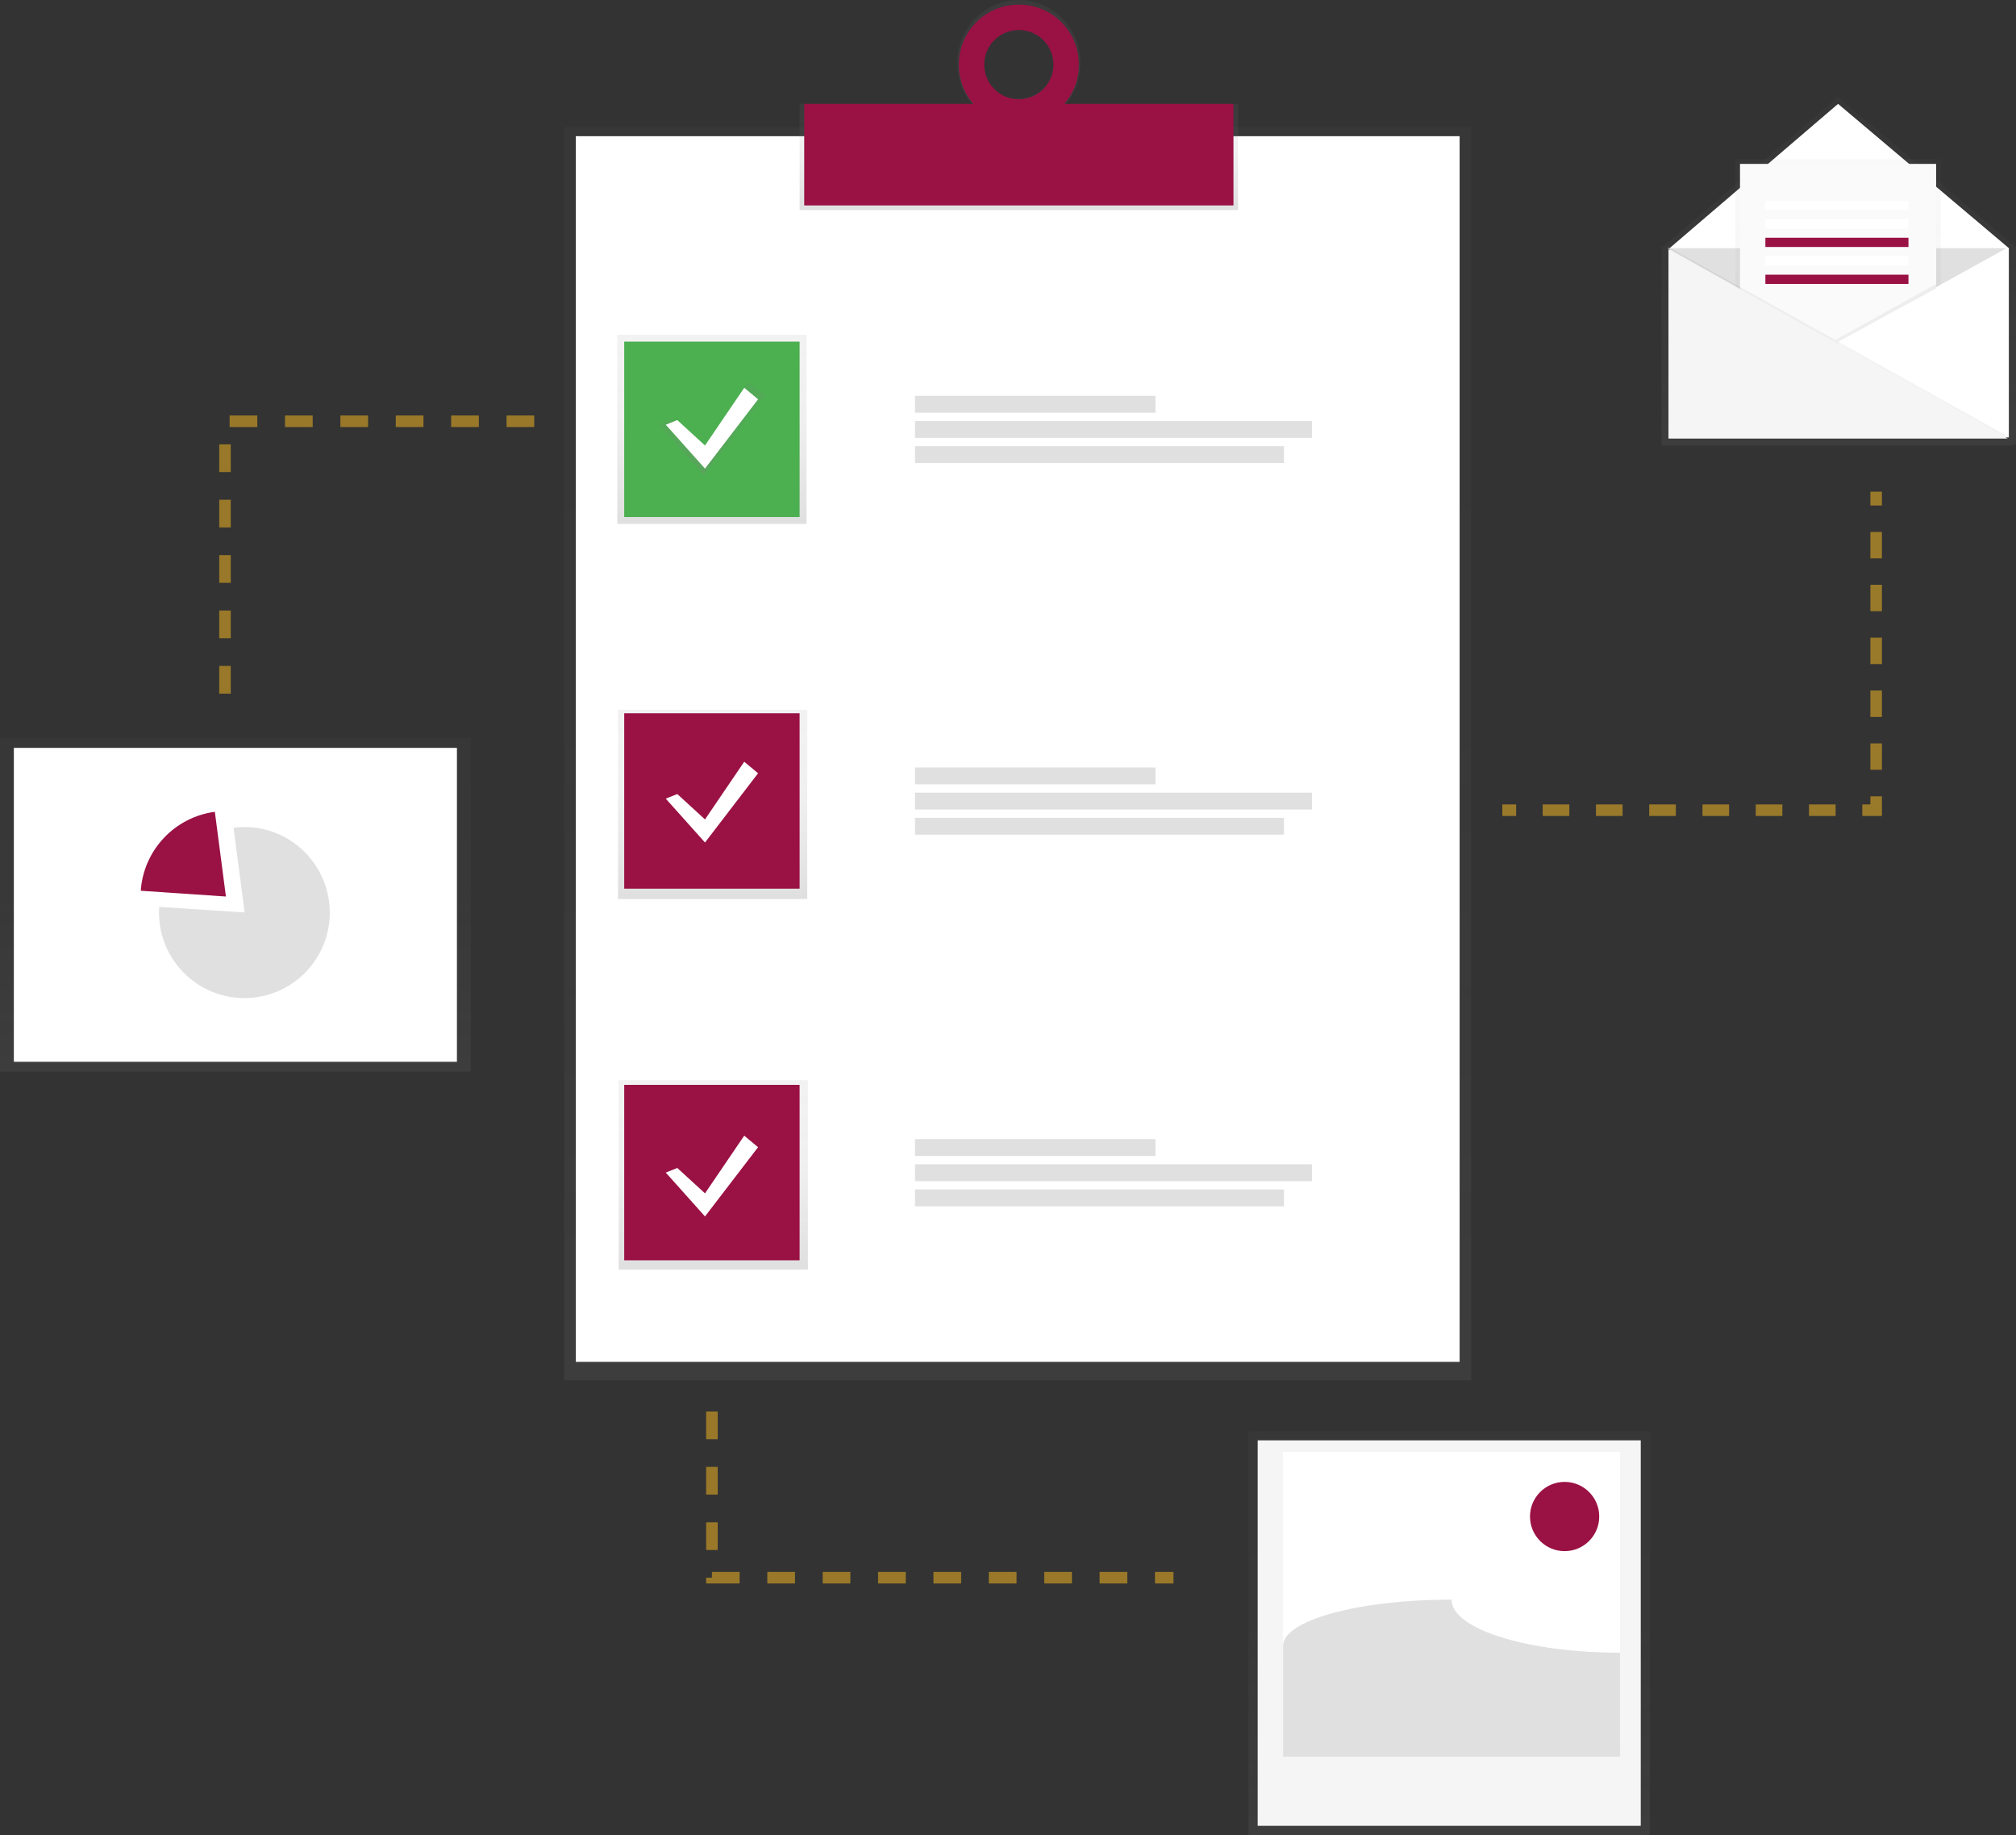 <?xml version="1.0" encoding="utf-8"?>
<!-- Generator: Adobe Illustrator 21.1.0, SVG Export Plug-In . SVG Version: 6.00 Build 0)  -->
<svg version="1.1" id="_x36_29dcec7-c063-4496-b40c-d8a33d01e794"
	 xmlns="http://www.w3.org/2000/svg" xmlns:xlink="http://www.w3.org/1999/xlink" x="0px" y="0px" viewBox="0 0 873.6 795"
	 style="enable-background:new 0 0 873.6 795;" xml:space="preserve">
<rect x="0" y="0" width="873.6" height="795" fill="#333333" stroke="none"/>
<style type="text/css">
	.st0{opacity:0.5;}
	.st1{fill:url(#SVGID_1_);}
	.st2{fill:#FFFFFF;}
	.st3{fill:url(#SVGID_2_);}
	.st4{fill:url(#SVGID_3_);}
	.st5{fill:#9A1144;}
	.st6{fill:url(#SVGID_4_);}
	.st7{fill:url(#SVGID_5_);}
	.st8{fill:url(#SVGID_6_);}
	.st9{fill:#4CAF50;}
	.st10{fill:#E0E0E0;}
	.st11{fill:url(#SVGID_7_);}
	.st12{fill:none;stroke:#FFC021;stroke-width:5;stroke-miterlimit:10;}
	.st13{fill:none;stroke:#FFC021;stroke-width:5;stroke-miterlimit:10;stroke-dasharray:11.54,11.54;}
	.st14{fill:none;stroke:#FFC021;stroke-width:5;stroke-miterlimit:10;stroke-dasharray:11.45,11.45;}
	.st15{opacity:0.5;fill:none;stroke:#FFC021;stroke-width:5;stroke-miterlimit:10;stroke-dasharray:12;enable-background:new    ;}
	.st16{fill:url(#SVGID_8_);}
	.st17{fill:url(#SVGID_9_);}
	.st18{fill:#FAFAFA;}
	.st19{opacity:5.000000e-02;enable-background:new    ;}
	.st20{fill:#F5F5F5;}
	.st21{fill:url(#SVGID_10_);}
	.st22{fill:url(#SVGID_11_);}
</style>
<title>customer survey</title>
<g class="st0">
	
		<linearGradient id="SVGID_1_" gradientUnits="userSpaceOnUse" x1="441" y1="198" x2="441" y2="741" gradientTransform="matrix(1 0 0 -1 0 796)">
		<stop  offset="0" style="stop-color:#808080;stop-opacity:0.25"/>
		<stop  offset="0.54" style="stop-color:#808080;stop-opacity:0.12"/>
		<stop  offset="1" style="stop-color:#808080;stop-opacity:0.1"/>
	</linearGradient>
	<rect x="244.5" y="55" class="st1" width="393" height="543"/>
</g>
<rect x="249.5" y="59" class="st2" width="383" height="531"/>
<linearGradient id="SVGID_2_" gradientUnits="userSpaceOnUse" x1="441.5" y1="705" x2="441.5" y2="751.02" gradientTransform="matrix(1 0 0 -1 0 796)">
	<stop  offset="0" style="stop-color:#808080;stop-opacity:0.25"/>
	<stop  offset="0.54" style="stop-color:#808080;stop-opacity:0.12"/>
	<stop  offset="1" style="stop-color:#808080;stop-opacity:0.1"/>
</linearGradient>
<rect x="346.5" y="45" class="st3" width="190" height="46"/>
<linearGradient id="SVGID_3_" gradientUnits="userSpaceOnUse" x1="604.72" y1="689.1" x2="604.72" y2="743.5" gradientTransform="matrix(1 0 0 -1 -163.22 743.5)">
	<stop  offset="0" style="stop-color:#808080;stop-opacity:0.25"/>
	<stop  offset="0.54" style="stop-color:#808080;stop-opacity:0.12"/>
	<stop  offset="1" style="stop-color:#808080;stop-opacity:0.1"/>
</linearGradient>
<path class="st4" d="M441.5,0c-14.7,0-26.6,12.2-26.6,27.2s11.9,27.2,26.6,27.2s26.6-12.2,26.6-27.2S456.2,0,441.5,0z M441.5,42.9
	c-8.7,0.2-15.9-6.6-16.1-15.3s6.6-15.9,15.3-16.1c8.7-0.2,15.9,6.6,16.1,15.3c0,0.1,0,0.3,0,0.4C456.9,35.7,450,42.8,441.5,42.9z"/>
<rect x="348.5" y="45" class="st5" width="186" height="44"/>
<path class="st5" d="M441.5,2c-14.4,0-26,11.6-26,26s11.6,26,26,26s26-11.6,26-26S455.9,2,441.5,2z M441.5,43c-8.3,0-15-6.7-15-15
	s6.7-15,15-15s15,6.7,15,15S449.8,43,441.5,43L441.5,43z"/>
<linearGradient id="SVGID_4_" gradientUnits="userSpaceOnUse" x1="308.5" y1="569" x2="308.5" y2="651" gradientTransform="matrix(1 0 0 -1 0 796)">
	<stop  offset="0" style="stop-color:#808080;stop-opacity:0.25"/>
	<stop  offset="0.54" style="stop-color:#808080;stop-opacity:0.12"/>
	<stop  offset="1" style="stop-color:#808080;stop-opacity:0.1"/>
</linearGradient>
<rect x="267.5" y="145" class="st6" width="82" height="82"/>
<linearGradient id="SVGID_5_" gradientUnits="userSpaceOnUse" x1="308.78" y1="406.5" x2="308.78" y2="488.5" gradientTransform="matrix(1 0 0 -1 0 796)">
	<stop  offset="0" style="stop-color:#808080;stop-opacity:0.25"/>
	<stop  offset="0.54" style="stop-color:#808080;stop-opacity:0.12"/>
	<stop  offset="1" style="stop-color:#808080;stop-opacity:0.1"/>
</linearGradient>
<rect x="267.8" y="307.5" class="st7" width="82" height="82"/>
<linearGradient id="SVGID_6_" gradientUnits="userSpaceOnUse" x1="309.06" y1="246" x2="309.06" y2="328" gradientTransform="matrix(1 0 0 -1 0 796)">
	<stop  offset="0" style="stop-color:#808080;stop-opacity:0.25"/>
	<stop  offset="0.54" style="stop-color:#808080;stop-opacity:0.12"/>
	<stop  offset="1" style="stop-color:#808080;stop-opacity:0.1"/>
</linearGradient>
<rect x="268.1" y="468" class="st8" width="82" height="82"/>
<rect x="270.5" y="148" class="st9" width="76" height="76"/>
<rect x="270.5" y="309" class="st5" width="76" height="76"/>
<rect x="270.5" y="470" class="st5" width="76" height="76"/>
<rect x="396.5" y="171.5" class="st10" width="104.2" height="7.3"/>
<rect x="396.5" y="182.4" class="st10" width="172" height="7.3"/>
<rect x="396.5" y="193.3" class="st10" width="159.9" height="7.3"/>
<rect x="396.5" y="332.5" class="st10" width="104.2" height="7.3"/>
<rect x="396.5" y="343.4" class="st10" width="172" height="7.3"/>
<rect x="396.5" y="354.3" class="st10" width="159.9" height="7.3"/>
<rect x="396.5" y="493.5" class="st10" width="104.2" height="7.3"/>
<rect x="396.5" y="504.4" class="st10" width="172" height="7.3"/>
<rect x="396.5" y="515.3" class="st10" width="159.9" height="7.3"/>
<linearGradient id="SVGID_7_" gradientUnits="userSpaceOnUse" x1="308.5" y1="590.37" x2="308.5" y2="630.62" gradientTransform="matrix(1 0 0 -1 0 796)">
	<stop  offset="0" style="stop-color:#808080;stop-opacity:0.25"/>
	<stop  offset="0.54" style="stop-color:#808080;stop-opacity:0.12"/>
	<stop  offset="1" style="stop-color:#808080;stop-opacity:0.1"/>
</linearGradient>
<polygon class="st11" points="291.3,181.5 305,194.1 324.6,165.4 331.5,171.1 305,205.6 285.5,183.8 "/>
<polygon class="st2" points="293.5,182 305.5,193 322.5,168 328.5,173 305.5,203 288.5,184 "/>
<polygon class="st2" points="293.5,344 305.5,355 322.5,330 328.5,335 305.5,365 288.5,346 "/>
<polygon class="st2" points="293.5,506 305.5,517 322.5,492 328.5,497 305.5,527 288.5,508 "/>
<g class="st0">
	<line class="st12" x1="651" y1="351" x2="657" y2="351"/>
	<line class="st13" x1="668.5" y1="351" x2="801.2" y2="351"/>
	<polyline class="st12" points="807,351 813,351 813,345 	"/>
	<line class="st14" x1="813" y1="333.5" x2="813" y2="224.7"/>
	<line class="st12" x1="813" y1="219" x2="813" y2="213"/>
</g>
<polyline class="st15" points="231.5,182.5 97.5,182.5 97.5,308.5 "/>
<polyline class="st15" points="308.5,611.5 308.5,683.5 508.5,683.5 "/>
<g class="st0">
	
		<linearGradient id="SVGID_8_" gradientUnits="userSpaceOnUse" x1="796.5" y1="603" x2="796.5" y2="754" gradientTransform="matrix(1 0 0 -1 0 796)">
		<stop  offset="0" style="stop-color:#808080;stop-opacity:0.25"/>
		<stop  offset="0.54" style="stop-color:#808080;stop-opacity:0.12"/>
		<stop  offset="1" style="stop-color:#808080;stop-opacity:0.1"/>
	</linearGradient>
	<polygon class="st16" points="873.6,107.1 796.5,42 720.6,106.9 720,106.6 720,107.1 719.4,107.1 720,107.4 720,107.6 720,192 
		720,193 873,193 872.1,192.5 873.6,192.5 	"/>
</g>
<polygon class="st2" points="870.5,189.5 723.5,189.5 723.5,107.5 796.5,45 870.5,107.5 "/>
<polyline class="st10" points="722.5,107.5 795.5,148.5 869.5,107.5 "/>
<g class="st0">
	
		<linearGradient id="SVGID_9_" gradientUnits="userSpaceOnUse" x1="796.5" y1="620" x2="796.5" y2="727" gradientTransform="matrix(1 0 0 -1 0 796)">
		<stop  offset="0" style="stop-color:#808080;stop-opacity:0.25"/>
		<stop  offset="0.54" style="stop-color:#808080;stop-opacity:0.12"/>
		<stop  offset="1" style="stop-color:#808080;stop-opacity:0.1"/>
	</linearGradient>
	<polygon class="st17" points="797,147.5 752,176 752,69 841,69 841,123.4 	"/>
</g>
<polygon class="st18" points="797,148 754,176 754,71 839,71 839,124.4 "/>
<polygon class="st19" points="723,189 870,189 723,107 "/>
<polygon class="st20" points="723,190 870,190 723,108 "/>
<rect x="765" y="87" class="st2" width="62" height="4"/>
<rect x="765" y="95" class="st2" width="62" height="4"/>
<rect x="765" y="103" class="st5" width="62" height="4"/>
<rect x="765" y="111" class="st2" width="62" height="4"/>
<rect x="765" y="119" class="st5" width="62" height="4"/>
<polygon class="st19" points="839,125 839,123 795.3,147.3 796.5,148 "/>
<g class="st0">
	
		<linearGradient id="SVGID_10_" gradientUnits="userSpaceOnUse" x1="627.995" y1="1" x2="627.995" y2="176" gradientTransform="matrix(1 0 0 -1 0 796)">
		<stop  offset="0" style="stop-color:#808080;stop-opacity:0.25"/>
		<stop  offset="0.54" style="stop-color:#808080;stop-opacity:0.12"/>
		<stop  offset="1" style="stop-color:#808080;stop-opacity:0.1"/>
	</linearGradient>
	<rect x="541" y="620" class="st21" width="174" height="175"/>
</g>
<rect x="545" y="624" class="st20" width="166" height="167"/>
<rect x="556" y="629" class="st2" width="146" height="128"/>
<path class="st10" d="M702,716c-40.3,0-73-10.3-73-23c-40.3,0-73,9-73,20v48h146V716z"/>
<circle class="st5" cx="678" cy="657" r="15"/>
<g class="st0">
	
		<linearGradient id="SVGID_11_" gradientUnits="userSpaceOnUse" x1="102" y1="331.75" x2="102" y2="476.25" gradientTransform="matrix(1 0 0 -1 0 796)">
		<stop  offset="0" style="stop-color:#808080;stop-opacity:0.25"/>
		<stop  offset="0.54" style="stop-color:#808080;stop-opacity:0.12"/>
		<stop  offset="1" style="stop-color:#808080;stop-opacity:0.1"/>
	</linearGradient>
	<rect y="319.8" class="st22" width="204" height="144.5"/>
</g>
<rect x="6" y="324" class="st2" width="192" height="136"/>
<path class="st10" d="M106,358.3c-1.6,0-3.2,0.1-4.8,0.3l4.8,36.7L69,392.9c-0.1,0.8-0.1,1.6-0.1,2.5c0,20.4,16.6,37,37,37
	s37-16.6,37-37S126.4,358.3,106,358.3z"/>
<path class="st5" d="M93.1,351.7C75.7,354,62.2,368.3,61,385.9l36.9,2.5L93.1,351.7z"/>
</svg>
